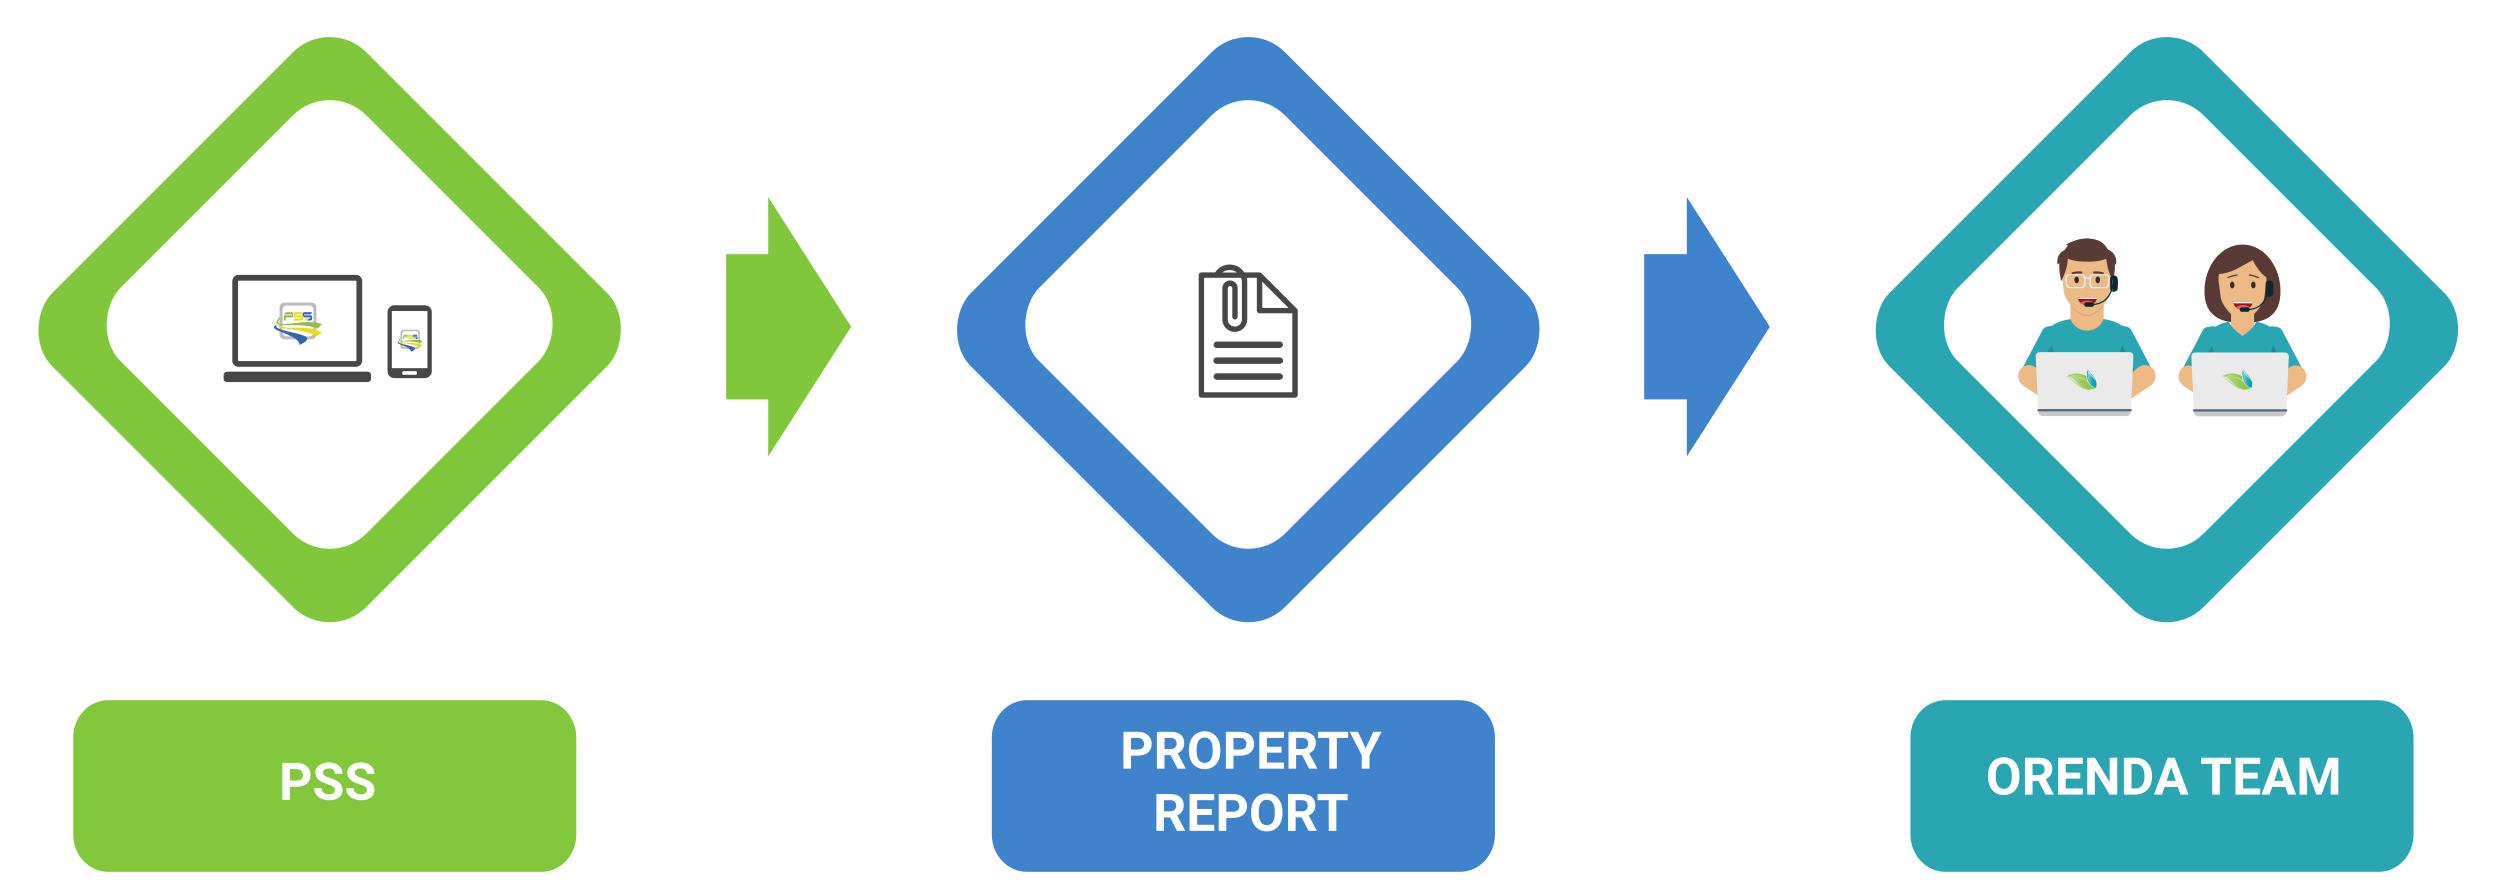 <svg width="482" height="172" viewBox="0 0 482 172" fill="none" xmlns="http://www.w3.org/2000/svg">
<g filter="url(#filter0_d)">
<rect x="63.556" y="2" width="85.639" height="85.639" rx="10" transform="rotate(45 63.556 2)" fill="#81C73C"/>
</g>
<rect x="63.556" y="15.164" width="67.022" height="67.022" rx="10" transform="rotate(45 63.556 15.164)" fill="white"/>
<g filter="url(#filter1_d)">
<path d="M14.112 141.193C14.112 137.22 17.128 134 20.848 134H104.376C108.096 134 111.112 137.22 111.112 141.193V159.895C111.112 163.867 108.096 167.088 104.376 167.088H20.848C17.128 167.088 14.112 163.867 14.112 159.895V141.193Z" fill="#82C73C"/>
</g>
<path d="M68.632 53.557H45.984C45.629 53.557 45.341 53.846 45.341 54.202V69.52C45.341 69.877 45.629 70.166 45.984 70.166H68.632C68.987 70.166 69.275 69.877 69.275 69.52V54.202C69.275 53.846 68.987 53.557 68.632 53.557Z" fill="white"/>
<path fill-rule="evenodd" clip-rule="evenodd" d="M45.983 54.113C45.934 54.113 45.894 54.152 45.894 54.202V69.52C45.894 69.569 45.934 69.609 45.983 69.609H68.631C68.68 69.609 68.719 69.569 68.719 69.52V54.202C68.719 54.152 68.68 54.113 68.631 54.113H45.983ZM44.784 54.202C44.784 53.538 45.321 53 45.983 53H68.631C69.293 53 69.829 53.538 69.829 54.202V69.52C69.829 70.184 69.293 70.722 68.631 70.722H45.983C45.321 70.722 44.784 70.184 44.784 69.52V54.202Z" fill="#474747"/>
<path d="M70.826 71.661H43.812C43.425 71.661 43.112 71.925 43.112 72.25V73.075C43.112 73.4 43.425 73.664 43.812 73.664H70.826C71.213 73.664 71.526 73.4 71.526 73.075V72.25C71.526 71.925 71.213 71.661 70.826 71.661Z" fill="#474747"/>
<path fill-rule="evenodd" clip-rule="evenodd" d="M54.851 58.331H60.041C60.295 58.332 60.538 58.433 60.718 58.612C60.897 58.791 60.998 59.034 60.999 59.287V64.461C60.998 64.714 60.897 64.957 60.718 65.136C60.538 65.315 60.295 65.416 60.041 65.417H54.851C54.597 65.416 54.353 65.315 54.174 65.136C53.994 64.957 53.893 64.714 53.892 64.461V59.287C53.893 59.034 53.994 58.791 54.174 58.612C54.353 58.433 54.597 58.332 54.851 58.331ZM55.269 58.903C55.056 58.903 54.852 58.988 54.701 59.138C54.551 59.288 54.466 59.491 54.465 59.704V64.044C54.466 64.257 54.551 64.46 54.701 64.61C54.852 64.76 55.056 64.845 55.269 64.846H59.622C59.835 64.845 60.039 64.76 60.19 64.61C60.341 64.46 60.425 64.257 60.426 64.044V59.704C60.425 59.491 60.341 59.288 60.19 59.138C60.039 58.988 59.835 58.903 59.622 58.903H55.269Z" fill="#BBBCBE"/>
<path fill-rule="evenodd" clip-rule="evenodd" d="M53.962 61.418C52.172 63.893 58.513 61.181 62.084 62.467L61.27 63.29C56.435 61.736 51.494 64.009 53.962 60.99V61.418Z" fill="#91BD40"/>
<path fill-rule="evenodd" clip-rule="evenodd" d="M53.674 62.678C55.66 63.865 59.012 62.376 62.084 64.13L61.127 64.756C57.223 63.113 53.173 63.61 53.674 62.678Z" fill="#ECDB13"/>
<path fill-rule="evenodd" clip-rule="evenodd" d="M53.395 62.563C51.909 64.252 63.169 64.062 57.746 66.501C57.732 64.34 50.797 63.712 53.395 62.563Z" fill="#3564AC"/>
<path fill-rule="evenodd" clip-rule="evenodd" d="M59.872 61.199V61.384L59.541 61.39L59.242 61.805H59.828C59.874 61.805 59.92 61.795 59.962 61.776C60.006 61.757 60.045 61.729 60.078 61.694C60.113 61.657 60.14 61.613 60.157 61.565C60.178 61.509 60.189 61.45 60.188 61.39V61.162C60.188 61.112 60.179 61.062 60.16 61.016C60.142 60.974 60.117 60.935 60.086 60.901C60.057 60.869 60.021 60.843 59.981 60.826C59.941 60.808 59.899 60.799 59.856 60.799H58.612V60.615H59.894L60.188 60.193H58.657C58.61 60.193 58.564 60.203 58.521 60.222C58.478 60.242 58.439 60.27 58.406 60.304C58.371 60.342 58.344 60.387 58.327 60.436C58.306 60.491 58.296 60.55 58.297 60.609V60.773C58.464 60.839 58.542 61.037 58.542 61.199H59.873L59.872 61.199Z" fill="#3564AC"/>
<path fill-rule="evenodd" clip-rule="evenodd" d="M55.06 61.805V61.199H56.305C56.348 61.199 56.39 61.19 56.429 61.172C56.47 61.155 56.506 61.129 56.535 61.097C56.544 61.088 56.552 61.078 56.56 61.068C56.54 61.041 56.524 61.012 56.511 60.982C56.492 60.935 56.483 60.886 56.484 60.836V60.609C56.484 60.55 56.494 60.491 56.515 60.436C56.526 60.404 56.541 60.374 56.56 60.346C56.55 60.331 56.539 60.317 56.526 60.304C56.494 60.27 56.454 60.242 56.411 60.223C56.368 60.204 56.323 60.194 56.276 60.194H55.134L54.744 60.615H56.32V60.797H54.744V61.804L55.06 61.805Z" fill="#91BD40"/>
<path fill-rule="evenodd" clip-rule="evenodd" d="M58.146 61.2V61.384H56.89L56.571 61.806H58.102C58.149 61.806 58.195 61.796 58.237 61.777C58.281 61.758 58.32 61.73 58.353 61.695C58.388 61.658 58.414 61.614 58.432 61.566C58.453 61.51 58.463 61.451 58.462 61.391V61.163C58.463 61.112 58.453 61.063 58.434 61.016C58.417 60.974 58.392 60.935 58.361 60.901C58.331 60.869 58.296 60.844 58.256 60.826C58.217 60.809 58.174 60.8 58.13 60.8H56.887V60.615L58.083 60.609L58.342 60.194H56.932C56.885 60.194 56.838 60.204 56.796 60.223C56.753 60.243 56.714 60.271 56.681 60.305C56.646 60.343 56.619 60.388 56.602 60.437C56.581 60.492 56.571 60.551 56.572 60.61V60.837C56.571 60.888 56.581 60.937 56.6 60.983C56.617 61.026 56.642 61.065 56.673 61.099C56.703 61.131 56.739 61.157 56.779 61.174C56.818 61.191 56.861 61.2 56.903 61.2L58.146 61.2Z" fill="#ECDB13"/>
<path fill-rule="evenodd" clip-rule="evenodd" d="M59.223 61.39H59.458L59.165 61.805H58.924L59.223 61.39Z" fill="#ECDB13"/>
<path fill-rule="evenodd" clip-rule="evenodd" d="M59.011 61.39H59.157L58.864 61.805H58.712L59.011 61.39Z" fill="#91BD40"/>
<path d="M81.916 58.853H76.047C75.312 58.853 74.716 59.45 74.716 60.186V71.566C74.716 72.302 75.312 72.899 76.047 72.899H81.916C82.65 72.899 83.246 72.302 83.246 71.566V60.186C83.246 59.45 82.65 58.853 81.916 58.853Z" fill="#474747"/>
<path d="M82.413 59.961H75.546V70.981H82.413V59.961Z" fill="white"/>
<path d="M80.156 71.551H77.808C77.671 71.551 77.56 71.662 77.56 71.799V72.015C77.56 72.153 77.671 72.264 77.808 72.264H80.156C80.293 72.264 80.404 72.153 80.404 72.015V71.799C80.404 71.662 80.293 71.551 80.156 71.551Z" fill="white"/>
<path fill-rule="evenodd" clip-rule="evenodd" d="M77.738 63.559H80.448C80.581 63.559 80.708 63.612 80.802 63.706C80.895 63.799 80.948 63.926 80.949 64.058V66.76C80.948 66.892 80.895 67.019 80.802 67.112C80.708 67.206 80.581 67.258 80.448 67.259H77.738C77.606 67.258 77.479 67.206 77.385 67.112C77.291 67.019 77.238 66.892 77.238 66.76V64.058C77.238 63.926 77.291 63.799 77.385 63.706C77.479 63.612 77.606 63.559 77.738 63.559ZM77.957 63.857C77.846 63.858 77.739 63.902 77.66 63.98C77.582 64.059 77.537 64.165 77.537 64.276V66.542C77.537 66.653 77.582 66.759 77.66 66.838C77.739 66.916 77.846 66.96 77.957 66.96H80.23C80.341 66.96 80.448 66.916 80.526 66.838C80.605 66.759 80.649 66.653 80.65 66.542V64.276C80.649 64.165 80.605 64.059 80.526 63.98C80.448 63.902 80.341 63.858 80.23 63.857H77.957Z" fill="#BBBCBE"/>
<path fill-rule="evenodd" clip-rule="evenodd" d="M77.274 65.171C76.339 66.463 79.65 65.047 81.514 65.719L81.09 66.148C78.565 65.337 75.985 66.523 77.274 64.947V65.171Z" fill="#91BD40"/>
<path fill-rule="evenodd" clip-rule="evenodd" d="M77.125 65.829C78.162 66.448 79.912 65.671 81.516 66.587L81.016 66.913C78.978 66.056 76.863 66.315 77.125 65.829Z" fill="#ECDB13"/>
<path fill-rule="evenodd" clip-rule="evenodd" d="M76.978 65.769C76.202 66.65 82.081 66.551 79.25 67.825C79.242 66.696 75.621 66.368 76.978 65.769Z" fill="#3564AC"/>
<path fill-rule="evenodd" clip-rule="evenodd" d="M80.36 65.057V65.153L80.187 65.156L80.031 65.373H80.337C80.361 65.373 80.385 65.368 80.407 65.358C80.43 65.347 80.45 65.333 80.467 65.315C80.486 65.296 80.5 65.273 80.509 65.248C80.52 65.218 80.525 65.187 80.525 65.156V65.037C80.525 65.011 80.52 64.985 80.51 64.961C80.501 64.939 80.488 64.918 80.472 64.901C80.456 64.884 80.438 64.871 80.416 64.862C80.396 64.853 80.374 64.848 80.352 64.848H79.702V64.751H80.371L80.525 64.531H79.725C79.701 64.531 79.677 64.536 79.654 64.546C79.632 64.557 79.612 64.571 79.594 64.589C79.576 64.609 79.562 64.632 79.553 64.658C79.542 64.687 79.537 64.718 79.537 64.748V64.834C79.624 64.869 79.665 64.972 79.665 65.056H80.36L80.36 65.057Z" fill="#3564AC"/>
<path fill-rule="evenodd" clip-rule="evenodd" d="M77.847 65.373V65.056H78.496C78.519 65.056 78.541 65.051 78.561 65.042C78.582 65.033 78.601 65.02 78.617 65.003C78.621 64.998 78.625 64.993 78.629 64.988C78.619 64.974 78.611 64.959 78.604 64.943C78.594 64.919 78.59 64.893 78.59 64.867V64.748C78.59 64.717 78.595 64.687 78.606 64.658C78.612 64.641 78.62 64.625 78.629 64.611C78.624 64.603 78.618 64.596 78.612 64.589C78.595 64.571 78.574 64.557 78.552 64.547C78.529 64.537 78.505 64.531 78.481 64.531H77.885L77.681 64.752H78.504V64.846H77.681V65.372L77.847 65.373Z" fill="#91BD40"/>
<path fill-rule="evenodd" clip-rule="evenodd" d="M79.459 65.056V65.153H78.803L78.636 65.373H79.436C79.46 65.373 79.484 65.368 79.507 65.358C79.529 65.348 79.55 65.333 79.567 65.315C79.585 65.296 79.599 65.273 79.608 65.248C79.619 65.219 79.624 65.188 79.624 65.156V65.037C79.624 65.011 79.619 64.985 79.609 64.961C79.6 64.939 79.587 64.918 79.571 64.901C79.556 64.884 79.537 64.871 79.516 64.862C79.496 64.852 79.473 64.848 79.451 64.848H78.802V64.751L79.426 64.748L79.561 64.531H78.825C78.8 64.531 78.776 64.537 78.754 64.547C78.731 64.557 78.711 64.571 78.694 64.589C78.676 64.609 78.662 64.632 78.653 64.658C78.642 64.687 78.636 64.718 78.637 64.749V64.867C78.637 64.893 78.642 64.919 78.651 64.944C78.661 64.966 78.674 64.986 78.69 65.004C78.705 65.02 78.724 65.034 78.745 65.043C78.766 65.052 78.788 65.057 78.81 65.057L79.459 65.056Z" fill="#ECDB13"/>
<path fill-rule="evenodd" clip-rule="evenodd" d="M80.022 65.156H80.144L79.991 65.373H79.865L80.022 65.156Z" fill="#ECDB13"/>
<path fill-rule="evenodd" clip-rule="evenodd" d="M79.908 65.156H79.985L79.832 65.373H79.752L79.908 65.156Z" fill="#91BD40"/>
<path d="M55.894 151.692V154.197H54.429V147.087H57.203C57.737 147.087 58.206 147.185 58.609 147.38C59.016 147.576 59.329 147.854 59.547 148.215C59.765 148.573 59.874 148.982 59.874 149.441C59.874 150.138 59.635 150.688 59.156 151.091C58.681 151.492 58.022 151.692 57.179 151.692H55.894ZM55.894 150.505H57.203C57.59 150.505 57.885 150.414 58.087 150.232C58.292 150.05 58.394 149.789 58.394 149.451C58.394 149.102 58.292 148.821 58.087 148.606C57.882 148.391 57.599 148.28 57.237 148.274H55.894V150.505ZM64.571 152.332C64.571 152.055 64.474 151.843 64.278 151.697C64.083 151.547 63.731 151.391 63.224 151.228C62.716 151.062 62.314 150.899 62.017 150.74C61.21 150.304 60.806 149.716 60.806 148.977C60.806 148.593 60.914 148.251 61.129 147.952C61.347 147.649 61.658 147.413 62.061 147.244C62.468 147.074 62.924 146.99 63.429 146.99C63.936 146.99 64.389 147.083 64.786 147.268C65.183 147.45 65.491 147.709 65.709 148.044C65.93 148.38 66.041 148.761 66.041 149.187H64.576C64.576 148.861 64.474 148.609 64.268 148.43C64.063 148.248 63.775 148.157 63.404 148.157C63.046 148.157 62.768 148.233 62.569 148.386C62.371 148.536 62.271 148.735 62.271 148.982C62.271 149.213 62.387 149.407 62.618 149.563C62.852 149.719 63.196 149.866 63.648 150.002C64.482 150.253 65.089 150.564 65.47 150.935C65.85 151.306 66.041 151.768 66.041 152.322C66.041 152.937 65.808 153.42 65.343 153.772C64.877 154.12 64.251 154.294 63.463 154.294C62.916 154.294 62.418 154.195 61.969 153.997C61.519 153.795 61.176 153.52 60.938 153.171C60.704 152.823 60.587 152.419 60.587 151.96H62.056C62.056 152.745 62.525 153.137 63.463 153.137C63.811 153.137 64.083 153.067 64.278 152.927C64.474 152.784 64.571 152.585 64.571 152.332ZM70.724 152.332C70.724 152.055 70.626 151.843 70.43 151.697C70.235 151.547 69.884 151.391 69.376 151.228C68.868 151.062 68.466 150.899 68.17 150.74C67.362 150.304 66.959 149.716 66.959 148.977C66.959 148.593 67.066 148.251 67.281 147.952C67.499 147.649 67.81 147.413 68.214 147.244C68.621 147.074 69.076 146.99 69.581 146.99C70.089 146.99 70.541 147.083 70.938 147.268C71.335 147.45 71.643 147.709 71.861 148.044C72.082 148.38 72.193 148.761 72.193 149.187H70.728C70.728 148.861 70.626 148.609 70.421 148.43C70.216 148.248 69.928 148.157 69.556 148.157C69.198 148.157 68.92 148.233 68.722 148.386C68.523 148.536 68.424 148.735 68.424 148.982C68.424 149.213 68.539 149.407 68.77 149.563C69.005 149.719 69.348 149.866 69.801 150.002C70.634 150.253 71.241 150.564 71.622 150.935C72.003 151.306 72.193 151.768 72.193 152.322C72.193 152.937 71.96 153.42 71.495 153.772C71.029 154.12 70.403 154.294 69.615 154.294C69.068 154.294 68.57 154.195 68.121 153.997C67.672 153.795 67.328 153.52 67.091 153.171C66.856 152.823 66.739 152.419 66.739 151.96H68.209C68.209 152.745 68.678 153.137 69.615 153.137C69.963 153.137 70.235 153.067 70.43 152.927C70.626 152.784 70.724 152.585 70.724 152.332Z" fill="white"/>
<g filter="url(#filter2_d)">
<rect x="240.667" y="2" width="85.639" height="85.639" rx="10" transform="rotate(45 240.667 2)" fill="#3E83CC"/>
</g>
<rect x="240.667" y="15.164" width="67.022" height="67.022" rx="10" transform="rotate(45 240.667 15.164)" fill="white"/>
<g filter="url(#filter3_d)">
<path d="M191.223 141.193C191.223 137.22 194.239 134 197.96 134H281.487C285.208 134 288.223 137.22 288.223 141.193V159.895C288.223 163.867 285.208 167.088 281.487 167.088H197.959C194.239 167.088 191.223 163.867 191.223 159.895V141.193Z" fill="#3E83CC"/>
</g>
<path d="M231.671 76.118V53.193H242.854L249.564 59.903V76.118H231.671Z" fill="white"/>
<path d="M250.055 59.518L243.215 52.679C243.118 52.581 242.987 52.525 242.849 52.524H239.919C239.611 52.055 239.192 51.67 238.697 51.404C238.203 51.138 237.651 50.999 237.09 51C236.53 51.001 235.979 51.141 235.486 51.407C234.994 51.673 234.574 52.057 234.266 52.524H231.633C231.494 52.524 231.362 52.579 231.264 52.677C231.166 52.775 231.112 52.907 231.112 53.045V76.156C231.112 76.225 231.125 76.292 231.151 76.356C231.177 76.419 231.216 76.476 231.264 76.525C231.313 76.573 231.37 76.611 231.433 76.638C231.496 76.664 231.564 76.677 231.633 76.677H249.689C249.826 76.676 249.958 76.621 250.055 76.523C250.152 76.426 250.206 76.294 250.206 76.156V59.885C250.206 59.817 250.193 59.749 250.167 59.687C250.141 59.624 250.103 59.566 250.055 59.518ZM243.37 54.309L248.431 59.37H243.37V54.309ZM237.086 52.058C237.597 52.06 238.093 52.23 238.498 52.54H235.662C236.071 52.228 236.571 52.058 237.086 52.058ZM232.147 75.635V53.566H239.276C239.379 53.829 239.432 54.108 239.434 54.389V61.596C239.434 61.957 239.291 62.303 239.036 62.559C238.781 62.814 238.435 62.958 238.074 62.959C237.713 62.958 237.368 62.815 237.113 62.56C236.858 62.305 236.714 61.959 236.713 61.599V55.547C236.723 55.438 236.773 55.336 236.853 55.262C236.934 55.188 237.04 55.147 237.149 55.147C237.259 55.147 237.364 55.188 237.445 55.262C237.525 55.336 237.575 55.438 237.585 55.547V61.081C237.584 61.149 237.597 61.217 237.623 61.28C237.649 61.343 237.687 61.401 237.735 61.449C237.783 61.498 237.841 61.536 237.904 61.562C237.967 61.589 238.034 61.602 238.102 61.602C238.24 61.601 238.372 61.546 238.469 61.448C238.566 61.351 238.62 61.219 238.62 61.081V55.547C238.62 55.156 238.465 54.78 238.188 54.503C237.911 54.227 237.536 54.071 237.144 54.071C236.753 54.071 236.377 54.227 236.1 54.503C235.824 54.78 235.668 55.156 235.668 55.547V61.596C235.669 62.233 235.922 62.843 236.373 63.293C236.823 63.744 237.433 63.997 238.07 63.998C238.707 63.996 239.317 63.742 239.767 63.291C240.217 62.84 240.469 62.229 240.469 61.593V54.386C240.467 54.109 240.433 53.832 240.366 53.563H242.318V59.882C242.319 60.02 242.374 60.152 242.472 60.249C242.569 60.347 242.701 60.402 242.839 60.403H249.158V75.632L232.147 75.635Z" fill="#474747"/>
<path d="M246.723 65.946H234.594C234.456 65.946 234.323 66.001 234.225 66.099C234.128 66.197 234.073 66.329 234.073 66.467C234.073 66.606 234.128 66.738 234.225 66.836C234.323 66.933 234.456 66.988 234.594 66.988H246.723C246.861 66.988 246.994 66.933 247.092 66.836C247.189 66.738 247.244 66.606 247.244 66.467C247.244 66.329 247.189 66.197 247.092 66.099C246.994 66.001 246.861 65.946 246.723 65.946Z" fill="#474747" stroke="#474747" stroke-width="0.2"/>
<path d="M246.723 69.014H234.593C234.522 69.009 234.45 69.018 234.382 69.042C234.314 69.065 234.252 69.103 234.199 69.151C234.146 69.2 234.104 69.259 234.075 69.325C234.046 69.391 234.031 69.462 234.031 69.534C234.031 69.606 234.046 69.677 234.075 69.743C234.104 69.808 234.146 69.868 234.199 69.916C234.252 69.965 234.314 70.002 234.382 70.026C234.45 70.05 234.522 70.059 234.593 70.053H246.723C246.795 70.059 246.867 70.05 246.934 70.026C247.002 70.002 247.065 69.965 247.117 69.916C247.17 69.868 247.212 69.808 247.241 69.743C247.27 69.677 247.285 69.606 247.285 69.534C247.285 69.462 247.27 69.391 247.241 69.325C247.212 69.259 247.17 69.2 247.117 69.151C247.065 69.103 247.002 69.065 246.934 69.042C246.867 69.018 246.795 69.009 246.723 69.014Z" fill="#474747" stroke="#474747" stroke-width="0.2"/>
<path d="M246.723 72.079H234.594C234.456 72.079 234.323 72.134 234.225 72.231C234.128 72.329 234.073 72.462 234.073 72.6C234.073 72.738 234.128 72.87 234.225 72.968C234.323 73.066 234.456 73.121 234.594 73.121H246.723C246.861 73.121 246.994 73.066 247.092 72.968C247.189 72.87 247.244 72.738 247.244 72.6C247.244 72.462 247.189 72.329 247.092 72.231C246.994 72.134 246.861 72.079 246.723 72.079Z" fill="#474747" stroke="#474747" stroke-width="0.2"/>
<path d="M218.064 145.692V148.197H216.599V141.087H219.373C219.907 141.087 220.375 141.185 220.779 141.38C221.186 141.576 221.498 141.854 221.716 142.215C221.935 142.573 222.044 142.982 222.044 143.441C222.044 144.138 221.804 144.688 221.326 145.091C220.851 145.492 220.191 145.692 219.348 145.692H218.064ZM218.064 144.505H219.373C219.76 144.505 220.055 144.414 220.256 144.232C220.462 144.05 220.564 143.789 220.564 143.451C220.564 143.102 220.462 142.821 220.256 142.606C220.051 142.391 219.768 142.28 219.407 142.274H218.064V144.505ZM225.686 145.594H224.519V148.197H223.054V141.087H225.696C226.536 141.087 227.184 141.275 227.639 141.649C228.095 142.023 228.323 142.552 228.323 143.236C228.323 143.721 228.217 144.126 228.005 144.452C227.797 144.774 227.48 145.031 227.053 145.223L228.591 148.128V148.197H227.019L225.686 145.594ZM224.519 144.408H225.701C226.069 144.408 226.353 144.315 226.555 144.129C226.757 143.941 226.858 143.682 226.858 143.353C226.858 143.018 226.762 142.754 226.57 142.562C226.381 142.37 226.09 142.274 225.696 142.274H224.519V144.408ZM235.281 144.803C235.281 145.503 235.157 146.117 234.91 146.644C234.662 147.171 234.308 147.578 233.845 147.865C233.386 148.151 232.859 148.294 232.263 148.294C231.674 148.294 231.148 148.153 230.686 147.87C230.224 147.586 229.866 147.183 229.612 146.659C229.358 146.131 229.229 145.526 229.226 144.842V144.491C229.226 143.791 229.352 143.176 229.602 142.645C229.856 142.111 230.213 141.703 230.671 141.419C231.134 141.133 231.661 140.99 232.254 140.99C232.846 140.99 233.372 141.133 233.831 141.419C234.293 141.703 234.649 142.111 234.9 142.645C235.154 143.176 235.281 143.789 235.281 144.486V144.803ZM233.796 144.481C233.796 143.736 233.663 143.169 233.396 142.782C233.129 142.394 232.748 142.201 232.254 142.201C231.762 142.201 231.383 142.393 231.116 142.777C230.849 143.158 230.714 143.718 230.711 144.457V144.803C230.711 145.529 230.844 146.092 231.111 146.493C231.378 146.893 231.762 147.093 232.263 147.093C232.755 147.093 233.132 146.901 233.396 146.517C233.66 146.13 233.793 145.567 233.796 144.828V144.481ZM237.81 145.692V148.197H236.345V141.087H239.119C239.653 141.087 240.121 141.185 240.525 141.38C240.932 141.576 241.244 141.854 241.463 142.215C241.681 142.573 241.79 142.982 241.79 143.441C241.79 144.138 241.55 144.688 241.072 145.091C240.597 145.492 239.937 145.692 239.094 145.692H237.81ZM237.81 144.505H239.119C239.506 144.505 239.801 144.414 240.003 144.232C240.208 144.05 240.31 143.789 240.31 143.451C240.31 143.102 240.208 142.821 240.003 142.606C239.797 142.391 239.514 142.28 239.153 142.274H237.81V144.505ZM247.078 145.116H244.265V147.02H247.566V148.197H242.8V141.087H247.556V142.274H244.265V143.968H247.078V145.116ZM251.057 145.594H249.89V148.197H248.425V141.087H251.067C251.907 141.087 252.555 141.275 253.01 141.649C253.466 142.023 253.694 142.552 253.694 143.236C253.694 143.721 253.588 144.126 253.377 144.452C253.168 144.774 252.851 145.031 252.424 145.223L253.963 148.128V148.197H252.39L251.057 145.594ZM249.89 144.408H251.072C251.44 144.408 251.725 144.315 251.926 144.129C252.128 143.941 252.229 143.682 252.229 143.353C252.229 143.018 252.133 142.754 251.941 142.562C251.752 142.37 251.461 142.274 251.067 142.274H249.89V144.408ZM259.92 142.274H257.742V148.197H256.277V142.274H254.129V141.087H259.92V142.274ZM263.289 144.291L264.768 141.087H266.37L264.036 145.619V148.197H262.546V145.619L260.213 141.087H261.819L263.289 144.291ZM225.588 157.594H224.421V160.197H222.957V153.087H225.598C226.438 153.087 227.086 153.275 227.542 153.649C227.997 154.023 228.225 154.552 228.225 155.236C228.225 155.721 228.119 156.126 227.908 156.452C227.699 156.774 227.382 157.031 226.956 157.223L228.494 160.128V160.197H226.921L225.588 157.594ZM224.421 156.408H225.603C225.971 156.408 226.256 156.315 226.458 156.129C226.659 155.941 226.76 155.682 226.76 155.353C226.76 155.018 226.664 154.754 226.472 154.562C226.283 154.37 225.992 154.274 225.598 154.274H224.421V156.408ZM233.621 157.116H230.808V159.02H234.109V160.197H229.343V153.087H234.099V154.274H230.808V155.968H233.621V157.116ZM236.433 157.692V160.197H234.968V153.087H237.742C238.276 153.087 238.744 153.185 239.148 153.38C239.555 153.576 239.867 153.854 240.086 154.215C240.304 154.573 240.413 154.982 240.413 155.441C240.413 156.138 240.173 156.688 239.695 157.091C239.22 157.492 238.56 157.692 237.717 157.692H236.433ZM236.433 156.505H237.742C238.129 156.505 238.424 156.414 238.626 156.232C238.831 156.05 238.933 155.789 238.933 155.451C238.933 155.102 238.831 154.821 238.626 154.606C238.421 154.391 238.137 154.28 237.776 154.274H236.433V156.505ZM247.263 156.803C247.263 157.503 247.14 158.117 246.892 158.644C246.645 159.171 246.29 159.578 245.828 159.865C245.369 160.151 244.841 160.294 244.246 160.294C243.657 160.294 243.131 160.153 242.669 159.87C242.206 159.586 241.848 159.183 241.594 158.659C241.34 158.131 241.212 157.526 241.209 156.842V156.491C241.209 155.791 241.334 155.176 241.585 154.645C241.838 154.111 242.195 153.703 242.654 153.419C243.116 153.133 243.643 152.99 244.236 152.99C244.828 152.99 245.354 153.133 245.813 153.419C246.275 153.703 246.632 154.111 246.882 154.645C247.136 155.176 247.263 155.789 247.263 156.486V156.803ZM245.779 156.481C245.779 155.736 245.645 155.169 245.379 154.782C245.112 154.394 244.731 154.201 244.236 154.201C243.744 154.201 243.365 154.393 243.098 154.777C242.831 155.158 242.696 155.718 242.693 156.457V156.803C242.693 157.529 242.826 158.092 243.093 158.493C243.36 158.893 243.744 159.093 244.246 159.093C244.737 159.093 245.115 158.901 245.379 158.517C245.642 158.13 245.776 157.567 245.779 156.828V156.481ZM250.96 157.594H249.793V160.197H248.328V153.087H250.969C251.809 153.087 252.457 153.275 252.913 153.649C253.368 154.023 253.596 154.552 253.596 155.236C253.596 155.721 253.491 156.126 253.279 156.452C253.071 156.774 252.753 157.031 252.327 157.223L253.865 160.128V160.197H252.293L250.96 157.594ZM249.793 156.408H250.974C251.342 156.408 251.627 156.315 251.829 156.129C252.031 155.941 252.131 155.682 252.131 155.353C252.131 155.018 252.035 154.754 251.843 154.562C251.655 154.37 251.363 154.274 250.969 154.274H249.793V156.408ZM259.822 154.274H257.644V160.197H256.179V154.274H254.031V153.087H259.822V154.274Z" fill="white"/>
<g filter="url(#filter4_d)">
<rect x="417.779" y="2" width="85.639" height="85.639" rx="10" transform="rotate(45 417.779 2)" fill="#2AA6B2"/>
</g>
<rect x="417.779" y="15.164" width="67.022" height="67.022" rx="10" transform="rotate(45 417.779 15.164)" fill="white"/>
<g filter="url(#filter5_d)">
<path d="M368.335 141.193C368.335 137.22 371.351 134 375.071 134H458.599C462.319 134 465.335 137.22 465.335 141.193V159.895C465.335 163.867 462.319 167.088 458.599 167.088H375.071C371.351 167.088 368.335 163.867 368.335 159.895V141.193Z" fill="#2AA6B2"/>
</g>
<path d="M405.574 56.2V63.007L402.383 64.243L399.193 63.007V56.2H405.574Z" fill="#EDB984"/>
<g style="mix-blend-mode:multiply" opacity="0.29">
<g style="mix-blend-mode:multiply">
<path d="M405.574 56.2V63.007L402.383 64.243L399.193 63.007V56.2H405.574Z" fill="#EDB984"/>
</g>
</g>
<path d="M412.877 69.965H391.883C391.883 69.965 391.883 69.728 391.918 69.335C392.288 65.491 394.822 62.416 398.098 61.733L399.195 61.505C399.428 62.163 399.86 62.733 400.43 63.136C401 63.538 401.681 63.755 402.379 63.755C403.077 63.755 403.757 63.538 404.328 63.136C404.898 62.733 405.329 62.163 405.562 61.505L406.662 61.733C409.935 62.416 412.469 65.497 412.839 69.335C412.877 69.728 412.877 69.965 412.877 69.965Z" fill="#2AA6B2"/>
<path opacity="0.1" d="M406.792 56.774C406.719 57.12 406.594 57.454 406.42 57.762C405.532 59.267 403.977 60.991 402.383 60.991C400.789 60.991 399.231 59.267 398.344 57.762C398.17 57.454 398.045 57.121 397.974 56.774L397.51 53.439C397.51 53.439 397.285 49.299 399.831 48.397C400.33 48.194 400.86 48.077 401.399 48.051H403.368C403.906 48.077 404.436 48.194 404.935 48.397C407.481 49.314 407.203 51.768 407.301 53.332C407.304 53.388 406.792 56.774 406.792 56.774Z" fill="#112530"/>
<path d="M406.792 56.469C406.719 56.816 406.594 57.149 406.42 57.457C405.532 58.962 403.977 60.686 402.383 60.686C400.789 60.686 399.231 58.962 398.344 57.457C398.17 57.149 398.045 56.816 397.974 56.469L397.51 53.134C397.51 53.134 397.285 48.994 399.831 48.092C400.33 47.889 400.86 47.772 401.399 47.746H403.368C403.906 47.772 404.436 47.889 404.935 48.092C407.481 49.009 407.203 51.463 407.301 53.027C407.304 53.084 406.792 56.469 406.792 56.469Z" fill="#EDB984"/>
<path d="M407.951 51.055C407.951 51.055 407.528 50.464 406.91 50.529C406.292 50.594 405.323 48.32 405.323 48.32C404.328 48.399 403.329 48.41 402.333 48.352C401.026 48.27 399.595 48.03 398.743 47.433C398.602 47.338 398.474 47.226 398.362 47.099C398.957 46.792 399.581 46.545 400.225 46.359C400.906 46.155 401.61 46.036 402.321 46.005H402.342C403.058 45.974 403.772 46.095 404.438 46.359C405.007 46.599 405.513 46.966 405.917 47.433C406.108 47.649 406.279 47.881 406.428 48.128C406.428 48.128 408.336 48.701 407.951 51.055Z" fill="#593A35"/>
<path d="M405.92 47.433C405.071 48.024 403.643 48.27 402.333 48.352C401.336 48.41 400.336 48.399 399.34 48.32C399.34 48.32 398.368 50.6 397.753 50.529C397.137 50.458 396.7 51.055 396.7 51.055C396.315 48.69 398.223 48.139 398.223 48.139C398.371 47.889 398.541 47.653 398.731 47.433C399.135 46.966 399.641 46.599 400.21 46.359C400.876 46.095 401.59 45.974 402.306 46.005H402.327C403.038 46.036 403.742 46.155 404.423 46.359C404.998 46.597 405.511 46.964 405.92 47.433Z" fill="#593A35"/>
<path d="M402.756 46.649C399.03 46.235 398.042 47.649 397.794 49.201C397.794 49.201 398.344 50.455 402.454 50.455C406.564 50.455 406.922 49.201 406.922 49.201C406.112 47.196 404.012 46.803 402.756 46.649Z" fill="#593A35"/>
<path d="M407.392 54.216C407.392 54.216 408.486 49.831 406.922 49.213C406.653 49.106 406.118 49.843 406.118 49.843C406.118 49.843 406.056 51.584 407.392 54.216Z" fill="#593A35"/>
<path d="M397.404 54.216C397.404 54.216 396.289 49.754 397.856 49.133C398.122 49.027 398.678 49.843 398.678 49.843C398.678 49.843 398.74 51.584 397.404 54.216Z" fill="#593A35"/>
<path d="M404.317 57.35C404.317 57.442 404.308 57.533 404.287 57.623C404.219 57.919 404.057 58.187 403.826 58.386C403.444 58.703 402.963 58.877 402.466 58.877C401.969 58.877 401.488 58.703 401.106 58.386C400.875 58.187 400.713 57.919 400.644 57.623C400.624 57.533 400.614 57.442 400.615 57.35V57.336H404.317V57.35Z" fill="#921913"/>
<path d="M404.317 57.35C404.317 57.442 404.308 57.533 404.287 57.623H400.644C400.624 57.533 400.614 57.442 400.615 57.35V57.336H404.317V57.35Z" fill="white"/>
<path d="M403.826 58.385C403.444 58.703 402.963 58.877 402.466 58.877C401.969 58.877 401.488 58.703 401.106 58.385C401.504 58.105 401.979 57.955 402.466 57.955C402.953 57.955 403.428 58.105 403.826 58.385Z" fill="#EB5D67"/>
<path d="M403.267 58.823H403.178V58.584C404.796 58.607 405.973 57.951 406.673 56.632C407.003 56.005 407.204 55.318 407.265 54.612H407.489C407.436 55.352 407.235 56.072 406.898 56.733C406.598 57.318 406.154 57.817 405.606 58.181C404.908 58.624 404.093 58.847 403.267 58.823Z" fill="#092F43"/>
<path d="M403.347 59.145H402.241C402.185 59.144 402.129 59.131 402.078 59.107C402.027 59.084 401.981 59.051 401.942 59.01C401.904 58.968 401.874 58.92 401.854 58.867C401.834 58.814 401.825 58.758 401.827 58.702C401.825 58.646 401.834 58.59 401.854 58.537C401.874 58.485 401.904 58.436 401.942 58.395C401.981 58.355 402.027 58.322 402.078 58.298C402.13 58.276 402.185 58.263 402.241 58.261H403.347C403.46 58.265 403.567 58.314 403.645 58.396C403.722 58.479 403.764 58.589 403.761 58.702C403.763 58.758 403.754 58.814 403.734 58.867C403.714 58.92 403.684 58.968 403.646 59.01C403.608 59.051 403.561 59.084 403.51 59.107C403.459 59.131 403.403 59.144 403.347 59.145Z" fill="#112530"/>
<path d="M408.182 53.409C408.037 53.242 407.834 53.136 407.614 53.113C407.499 53.082 407.377 53.082 407.262 53.113V56.239C407.378 56.267 407.498 56.267 407.614 56.239C407.834 56.216 408.037 56.11 408.182 55.943C408.398 55.686 408.398 53.678 408.182 53.409Z" fill="#112530"/>
<path d="M406.837 53.746V55.644C406.826 55.78 406.862 55.916 406.94 56.028C407.018 56.14 407.131 56.222 407.262 56.259V53.119C407.129 53.157 407.014 53.241 406.936 53.355C406.858 53.47 406.823 53.608 406.837 53.746Z" fill="#112530"/>
<path d="M400.822 53.959C400.822 54.32 400.624 54.612 400.378 54.612C400.133 54.612 399.938 54.317 399.938 53.959C399.938 53.601 400.136 53.308 400.378 53.308C400.621 53.308 400.822 53.601 400.822 53.959Z" fill="#352B2A"/>
<path d="M404.459 54.612C404.702 54.612 404.899 54.32 404.899 53.959C404.899 53.598 404.702 53.305 404.459 53.305C404.216 53.305 404.018 53.598 404.018 53.959C404.018 54.32 404.216 54.612 404.459 54.612Z" fill="#352B2A"/>
<path d="M401.481 52.374C400.78 52.248 400.059 52.308 399.388 52.545L399.503 52.912C400.135 52.739 400.795 52.689 401.446 52.767L401.481 52.374Z" fill="#593A35"/>
<path d="M403.566 52.365C404.269 52.255 404.989 52.33 405.654 52.584L405.521 52.948C404.895 52.759 404.237 52.696 403.587 52.761L403.566 52.365Z" fill="#593A35"/>
<path d="M406.041 52.859H403.572C403.393 52.844 403.215 52.9 403.077 53.014C402.939 53.129 402.851 53.293 402.833 53.471H402.099C402.08 53.293 401.993 53.129 401.854 53.014C401.716 52.9 401.539 52.844 401.36 52.859H398.891C398.798 52.85 398.704 52.86 398.615 52.89C398.526 52.919 398.444 52.966 398.375 53.029C398.305 53.091 398.249 53.168 398.211 53.253C398.173 53.338 398.152 53.431 398.152 53.524L398.308 55.003C398.342 55.169 398.436 55.318 398.571 55.421C398.707 55.524 398.875 55.574 399.045 55.562H401.36C401.539 55.577 401.717 55.522 401.855 55.407C401.994 55.293 402.081 55.128 402.099 54.95V53.746H402.833V54.967C402.85 55.146 402.938 55.31 403.077 55.425C403.215 55.54 403.393 55.595 403.572 55.579H405.887C406.057 55.591 406.225 55.541 406.36 55.438C406.496 55.336 406.589 55.187 406.623 55.02L406.777 53.542C406.779 53.447 406.761 53.353 406.724 53.266C406.687 53.178 406.632 53.099 406.563 53.035C406.493 52.97 406.41 52.921 406.321 52.891C406.231 52.861 406.135 52.85 406.041 52.859ZM401.771 54.837C401.757 54.987 401.685 55.126 401.57 55.224C401.455 55.321 401.306 55.369 401.156 55.358H399.225C399.082 55.366 398.941 55.322 398.828 55.235C398.715 55.147 398.638 55.022 398.61 54.882L398.48 53.631C398.48 53.552 398.496 53.474 398.527 53.402C398.559 53.33 398.605 53.266 398.663 53.212C398.721 53.159 398.789 53.119 398.863 53.094C398.938 53.068 399.017 53.059 399.095 53.066H401.165C401.315 53.054 401.464 53.101 401.579 53.198C401.694 53.295 401.766 53.434 401.78 53.583L401.771 54.837ZM406.458 53.637L406.328 54.887C406.3 55.028 406.222 55.153 406.109 55.241C405.996 55.328 405.855 55.372 405.713 55.364H403.782C403.631 55.375 403.483 55.327 403.367 55.229C403.252 55.132 403.18 54.993 403.167 54.843V53.589C403.18 53.439 403.252 53.301 403.368 53.204C403.483 53.107 403.632 53.059 403.782 53.072H405.852C405.929 53.066 406.007 53.077 406.08 53.102C406.154 53.128 406.221 53.169 406.278 53.222C406.335 53.275 406.38 53.339 406.411 53.41C406.442 53.482 406.458 53.559 406.458 53.637Z" fill="#E3ECED"/>
<path d="M414.492 74.001L414.4 74.04C414.323 74.069 414.247 74.093 414.164 74.117L413.898 74.19C412.809 74.486 411.57 74.054 411.133 73.221L410.621 72.245L410.574 72.153L409.291 69.714L409.101 69.356L408.853 68.88L408.806 68.791L406.848 65.059C406.411 64.222 406.94 63.303 408.031 63.004L408.297 62.93C408.577 62.855 408.868 62.825 409.158 62.842C409.216 62.843 409.274 62.848 409.332 62.856C409.551 62.88 409.994 62.966 410.021 62.978L410.255 63.043C410.626 63.211 410.916 63.519 411.062 63.9L415.172 71.742L415.347 72.07C415.734 72.809 415.355 73.623 414.492 74.001Z" fill="#2AA6B2"/>
<path opacity="0.2" d="M411.34 71.399C411.141 71.601 410.893 71.748 410.621 71.828C410.524 71.866 410.423 71.902 410.326 71.934L410.577 71.722L409.294 68.764L408.897 73.15L408.46 77.993L408.386 78.795H407.522C407.522 78.795 403.918 77.044 403.927 76.926C403.974 76.334 407.647 74.652 408.049 73.049C408.605 70.829 408.486 69.143 408.806 67.662C408.872 67.272 408.989 66.894 409.155 66.535C409.155 66.535 409.267 66.736 409.45 67.061C409.994 68.061 411.139 70.213 411.34 71.071C411.38 71.177 411.38 71.293 411.34 71.399Z" fill="#151412"/>
<path d="M401.005 78.608C400.488 78.588 400.414 78.037 400.911 77.898C402.052 77.573 403.043 76.952 404.036 77.011C405.955 77.133 406.76 77.937 406.76 77.937C406.76 77.937 406.91 78.744 404.018 78.697C402.859 78.679 401.827 78.644 401.005 78.608Z" fill="#F6AE94"/>
<path d="M414.788 74.238C414.755 74.267 414.72 74.294 414.684 74.321L409.243 77.961L408.756 78.289L408.182 78.67L407.833 78.904L407.555 79.09L407.114 79.386C407.004 79.457 406.875 79.496 406.743 79.496C406.612 79.496 406.483 79.457 406.372 79.386C406.282 79.33 406.204 79.255 406.145 79.167L406.091 79.09L405.204 77.81C405.092 77.655 405.041 77.464 405.06 77.274C405.079 77.084 405.167 76.907 405.308 76.778L407.836 74.616L408.259 74.255L408.537 74.019L409.199 73.451L409.533 73.156L410.627 72.218L410.879 72.005L411.636 71.358L412.26 70.825C412.627 70.543 413.077 70.389 413.54 70.388C413.807 70.386 414.071 70.438 414.318 70.539C414.565 70.641 414.789 70.79 414.977 70.979C415.193 71.197 415.361 71.459 415.47 71.746C415.578 72.033 415.626 72.34 415.608 72.646C415.591 72.953 415.51 73.252 415.369 73.525C415.229 73.799 415.033 74.039 414.794 74.232L414.788 74.238Z" fill="#EDB984"/>
<path d="M390.224 74.001L390.316 74.04C390.39 74.069 390.469 74.093 390.549 74.117L390.818 74.191C391.907 74.486 393.143 74.055 393.58 73.221L394.092 72.245L394.139 72.153L395.425 69.705L395.612 69.347L395.86 68.871L395.91 68.782L397.865 65.05C398.303 64.214 397.776 63.294 396.682 62.995L396.413 62.922C396.134 62.847 395.844 62.817 395.555 62.833C395.496 62.833 395.437 62.833 395.378 62.848C395.159 62.871 394.719 62.957 394.689 62.969L394.455 63.034C394.085 63.202 393.796 63.511 393.651 63.891L389.544 71.733L389.372 72.061C388.979 72.81 389.361 73.623 390.224 74.001Z" fill="#2AA6B2"/>
<path opacity="0.2" d="M393.373 71.399C393.573 71.601 393.82 71.748 394.092 71.828C394.19 71.865 394.289 71.901 394.388 71.934L394.133 71.722L395.42 68.764L395.813 73.156L396.256 77.993L396.327 78.795H397.191C397.191 78.795 400.795 77.044 400.786 76.926C400.742 76.334 397.07 74.652 396.667 73.049C396.111 70.829 396.23 69.143 395.91 67.662C395.843 67.273 395.726 66.894 395.561 66.535C395.561 66.535 395.446 66.736 395.266 67.061C394.719 68.061 393.577 70.213 393.373 71.071C393.337 71.177 393.337 71.293 393.373 71.399Z" fill="#151412"/>
<path d="M403.708 78.608C404.228 78.588 404.299 78.037 403.802 77.898C402.661 77.573 401.67 76.952 400.68 77.011C398.758 77.133 397.956 77.937 397.956 77.937C397.956 77.937 397.806 78.744 400.698 78.697C401.854 78.679 402.886 78.644 403.708 78.608Z" fill="#F6AE94"/>
<path d="M389.928 74.238L390.029 74.321L395.473 77.961L395.961 78.289L396.534 78.67L396.883 78.904L397.158 79.09L397.599 79.386C397.709 79.457 397.838 79.496 397.97 79.496C398.102 79.496 398.23 79.457 398.341 79.386C398.432 79.33 398.511 79.255 398.572 79.167L398.625 79.09L399.512 77.81C399.625 77.656 399.677 77.465 399.659 77.275C399.64 77.084 399.552 76.907 399.411 76.778L396.88 74.616L396.46 74.255L396.182 74.019L395.517 73.451L395.186 73.156L394.092 72.218L393.837 72.005L393.081 71.358L392.457 70.825C392.09 70.542 391.64 70.389 391.176 70.388C390.909 70.386 390.645 70.438 390.398 70.54C390.152 70.641 389.928 70.79 389.739 70.979C389.525 71.198 389.359 71.46 389.251 71.747C389.144 72.034 389.097 72.341 389.115 72.647C389.132 72.953 389.214 73.252 389.353 73.525C389.493 73.798 389.688 74.038 389.925 74.232L389.928 74.238Z" fill="#EDB984"/>
<path d="M410.834 79.191H392.971L392.48 68.634C392.48 68.437 392.559 68.247 392.699 68.107C392.838 67.968 393.028 67.889 393.226 67.889H410.58C410.778 67.889 410.967 67.968 411.107 68.107C411.247 68.247 411.325 68.437 411.325 68.634L410.834 79.191Z" fill="#EAEAEA"/>
<path d="M398.499 72.377C398.499 72.377 399.344 72.731 400.195 73.542C401.418 74.84 402.367 74.996 402.367 74.996C402.367 74.996 401.835 75.135 399.756 73.415C399.169 72.87 398.269 72.476 398.269 72.476L398.112 72.561V72.583C398.237 72.632 398.848 72.888 399.668 73.547C400.393 74.127 401.253 74.88 402.371 75.109C403.102 75.239 403.985 74.805 403.985 74.805C403.985 74.805 403.283 74.556 403.014 74.284C402.745 74.011 402.74 73.895 402.531 73.663C402.323 73.432 401.962 73.128 401.467 72.968C400.984 72.765 400.545 72.667 400.545 72.667C400.545 72.667 401.056 72.707 401.495 72.87C401.934 73.032 402.416 73.38 402.416 73.38C402.416 73.38 402.35 73.275 402.285 72.945C402.219 72.615 402.219 72.505 402.219 72.505C402.219 72.505 401.55 72.059 400.573 71.995C400.508 71.991 400.442 71.989 400.376 71.989C399.455 71.989 398.499 72.377 398.499 72.377" fill="url(#paint0_linear)"/>
<path d="M398.609 72.51L398.834 72.632C398.834 72.632 399.438 72.25 400.37 72.256C401.302 72.261 402.202 72.632 402.202 72.632C402.202 72.632 401.62 72.242 400.406 72.158C399.251 72.158 398.609 72.51 398.609 72.51Z" fill="#8BC540"/>
<path d="M402.363 71.24C402.363 71.24 402.542 71.568 403.025 72.074C403.434 72.54 403.563 72.68 403.727 72.885C403.891 73.09 404.038 73.561 404.038 73.561C404.038 73.561 403.928 73.318 403.705 73.028C403.483 72.738 402.974 72.298 402.762 72.059C402.549 71.819 402.337 71.425 402.337 71.425C402.337 71.425 402.082 72.738 402.703 73.712C403.325 74.685 404.111 74.77 404.111 74.77C404.111 74.77 404.294 74.063 404.166 73.615C404.015 73.175 403.958 72.885 403.105 72.004C402.63 71.487 402.381 71 402.381 71L402.363 71.24Z" fill="url(#paint1_linear)"/>
<path d="M402.411 71.445L402.532 71.634C402.532 71.634 402.424 72.809 402.681 73.349C403.095 74.318 403.91 74.538 403.91 74.538C403.91 74.538 403.274 74.554 402.656 73.461C402.235 72.379 402.411 71.445 402.411 71.445Z" fill="#009FAE"/>
<path d="M392.971 79.176H410.834V79.288C410.834 79.534 410.736 79.771 410.562 79.945C410.388 80.119 410.152 80.217 409.906 80.217H393.899C393.653 80.217 393.417 80.119 393.243 79.945C393.069 79.771 392.971 79.534 392.971 79.288V79.176Z" fill="#C8C8C8"/>
<path d="M410.799 79.303H393.006C392.948 79.303 392.893 79.28 392.852 79.239C392.811 79.198 392.788 79.142 392.788 79.084C392.788 79.026 392.811 78.97 392.852 78.928C392.892 78.887 392.948 78.863 393.006 78.862H410.799C410.857 78.862 410.914 78.886 410.955 78.927C410.997 78.969 411.02 79.025 411.02 79.084C411.02 79.113 411.015 79.142 411.003 79.169C410.992 79.195 410.976 79.22 410.955 79.24C410.935 79.26 410.91 79.276 410.883 79.287C410.856 79.298 410.828 79.303 410.799 79.303Z" fill="#57657D"/>
<path d="M439.68 56.152C439.68 61.123 436.502 62.276 432.451 62.276C428.401 62.276 425.02 61.123 425.02 56.152C425.02 51.181 428.3 47.148 432.348 47.148C436.396 47.148 439.68 51.192 439.68 56.152Z" fill="#593A35"/>
<path d="M434.59 57.181V63.973L432.369 65.203L430.144 63.973V57.181H434.59Z" fill="#EDB984"/>
<g style="mix-blend-mode:multiply" opacity="0.29">
<g style="mix-blend-mode:multiply">
<path d="M434.59 57.181V63.973L432.369 65.203L430.144 63.973V57.181H434.59Z" fill="#EDB984"/>
</g>
</g>
<path d="M441.063 70.449H423.675C423.675 70.449 423.675 70.213 423.704 69.82C423.999 65.985 426.109 62.917 428.823 62.235L429.731 62.008C430.147 63.324 432.369 64.775 432.369 64.775C432.369 64.775 434.591 63.324 435.006 62.008L435.915 62.235C438.626 62.917 440.727 65.991 441.034 69.82C441.063 70.213 441.063 70.449 441.063 70.449Z" fill="#2AA6B2"/>
<path d="M436.546 57.45C436.479 57.795 436.36 58.128 436.195 58.438C435.354 59.937 433.879 61.657 432.36 61.657C430.84 61.657 429.374 59.937 428.524 58.438C428.359 58.128 428.241 57.795 428.173 57.45L427.734 54.122C427.734 54.122 427.521 49.992 429.932 49.106C430.399 48.904 430.899 48.788 431.407 48.761H433.271C433.78 48.788 434.279 48.904 434.747 49.106C437.157 50.018 436.894 52.47 436.983 54.028C437.024 54.075 436.546 57.45 436.546 57.45Z" fill="#EDB984"/>
<path d="M434.298 58.211C434.299 58.302 434.289 58.393 434.269 58.482C434.2 58.779 434.039 59.047 433.809 59.246C433.427 59.563 432.947 59.736 432.451 59.736C431.956 59.736 431.476 59.563 431.094 59.246C430.864 59.047 430.702 58.779 430.634 58.482C430.614 58.393 430.604 58.302 430.605 58.211H434.298Z" fill="#921913"/>
<path d="M434.298 58.211C434.299 58.302 434.289 58.393 434.269 58.482H430.634C430.614 58.393 430.604 58.302 430.605 58.211H434.298Z" fill="white"/>
<path d="M433.808 59.246C433.427 59.563 432.947 59.736 432.451 59.736C431.956 59.736 431.476 59.563 431.094 59.246C431.492 58.967 431.966 58.817 432.451 58.817C432.937 58.817 433.411 58.967 433.808 59.246Z" fill="#EB5D67"/>
<path d="M433.251 59.801H433.162V59.562C434.776 59.586 435.95 58.934 436.65 57.615C436.978 56.99 437.179 56.306 437.24 55.603H437.464C437.411 56.34 437.211 57.06 436.874 57.718C436.575 58.302 436.131 58.8 435.585 59.164C434.888 59.604 434.075 59.826 433.251 59.801Z" fill="#092F43"/>
<path d="M433.331 60.12H432.227C432.171 60.118 432.116 60.106 432.065 60.083C432.014 60.06 431.968 60.027 431.929 59.986C431.891 59.945 431.861 59.897 431.841 59.845C431.821 59.792 431.812 59.736 431.814 59.68C431.812 59.624 431.821 59.568 431.841 59.516C431.861 59.463 431.891 59.415 431.929 59.374C431.968 59.334 432.014 59.301 432.065 59.278C432.116 59.255 432.171 59.242 432.227 59.241H433.331C433.444 59.245 433.55 59.293 433.628 59.375C433.705 59.458 433.747 59.567 433.744 59.68C433.747 59.793 433.705 59.903 433.628 59.985C433.55 60.068 433.444 60.116 433.331 60.12Z" fill="#112530"/>
<path d="M438.154 54.399C438.01 54.232 437.807 54.127 437.588 54.104C437.473 54.075 437.352 54.075 437.237 54.104V57.223C437.352 57.254 437.473 57.254 437.588 57.223C437.807 57.2 438.01 57.094 438.154 56.928C438.37 56.668 438.37 54.665 438.154 54.399Z" fill="#112530"/>
<path d="M436.812 54.733V56.63C436.802 56.765 436.839 56.899 436.916 57.01C436.993 57.121 437.107 57.203 437.237 57.24V54.107C437.104 54.145 436.989 54.229 436.911 54.343C436.833 54.457 436.798 54.595 436.812 54.733Z" fill="#112530"/>
<path d="M430.811 54.948C430.811 55.308 430.613 55.6 430.369 55.6C430.124 55.6 429.929 55.305 429.929 54.948C429.929 54.591 430.127 54.296 430.369 54.296C430.61 54.296 430.811 54.588 430.811 54.948Z" fill="#352B2A"/>
<path d="M434.44 55.597C434.683 55.597 434.88 55.305 434.88 54.945C434.88 54.585 434.683 54.293 434.44 54.293C434.197 54.293 434 54.585 434 54.945C434 55.305 434.197 55.597 434.44 55.597Z" fill="#352B2A"/>
<path d="M431.419 52.877C430.723 52.964 430.044 53.156 429.406 53.446L429.566 53.629C430.162 53.387 430.783 53.212 431.419 53.11V52.877Z" fill="#593A35"/>
<path d="M433.617 52.862C434.308 52.967 434.98 53.177 435.608 53.485L435.428 53.659C434.837 53.399 434.217 53.209 433.581 53.092L433.617 52.862Z" fill="#593A35"/>
<path d="M443.565 74.057L443.474 74.095C443.397 74.125 443.32 74.148 443.238 74.172L442.972 74.246C441.887 74.541 440.65 74.11 440.214 73.278L439.703 72.304L439.656 72.213L438.376 69.779L438.187 69.422L437.939 68.947L437.892 68.858L435.939 65.135C435.502 64.3 436.03 63.383 437.119 63.085L437.385 63.011C437.664 62.936 437.954 62.906 438.243 62.922C438.301 62.924 438.359 62.929 438.417 62.937C438.635 62.961 439.078 63.046 439.105 63.058L439.338 63.123C439.708 63.291 439.998 63.598 440.143 63.979L444.244 71.803L444.418 72.13C444.804 72.868 444.427 73.679 443.565 74.057Z" fill="#2AA6B2"/>
<path opacity="0.2" d="M440.42 71.46C440.221 71.662 439.974 71.809 439.703 71.888C439.606 71.927 439.505 71.962 439.408 71.995L439.659 71.782L438.378 68.832L437.983 73.207L437.546 78.04L437.473 78.839H436.611C436.611 78.839 433.015 77.093 433.024 76.975C433.071 76.385 436.735 74.706 437.136 73.107C437.691 70.891 437.573 69.21 437.892 67.731C437.958 67.343 438.075 66.965 438.24 66.607C438.24 66.607 438.352 66.808 438.535 67.132C439.078 68.13 440.219 70.278 440.42 71.133C440.46 71.239 440.46 71.355 440.42 71.46Z" fill="#151412"/>
<path d="M430.109 78.653C429.592 78.633 429.519 78.084 430.014 77.945C431.153 77.621 432.141 77.001 433.133 77.06C435.047 77.181 435.85 77.984 435.85 77.984C435.85 77.984 436 78.789 433.115 78.742C431.959 78.724 430.929 78.689 430.109 78.653Z" fill="#F6AE94"/>
<path d="M443.86 74.293C443.827 74.322 443.792 74.349 443.757 74.375L438.328 78.007L437.841 78.335L437.269 78.715L436.921 78.948L436.644 79.134L436.204 79.429C436.094 79.501 435.965 79.538 435.834 79.538C435.702 79.538 435.574 79.501 435.463 79.429C435.373 79.373 435.296 79.299 435.236 79.211L435.183 79.134L434.298 77.857C434.186 77.702 434.135 77.512 434.154 77.322C434.173 77.132 434.261 76.956 434.401 76.827L436.924 74.67L437.346 74.311L437.623 74.074L438.284 73.508L438.617 73.213L439.709 72.278L439.96 72.065L440.715 71.419L441.337 70.888C441.704 70.607 442.153 70.453 442.615 70.451C442.881 70.45 443.145 70.501 443.391 70.602C443.637 70.704 443.861 70.853 444.049 71.042C444.264 71.259 444.432 71.52 444.54 71.806C444.649 72.093 444.696 72.399 444.679 72.705C444.661 73.011 444.58 73.31 444.44 73.582C444.3 73.855 444.104 74.095 443.866 74.287L443.86 74.293Z" fill="#EDB984"/>
<path d="M421.122 74.057L421.214 74.095C421.288 74.125 421.367 74.148 421.447 74.172L421.715 74.246C422.801 74.541 424.034 74.11 424.471 73.278L424.981 72.304L425.029 72.213L426.312 69.77L426.498 69.413L426.746 68.938L426.796 68.85L428.746 65.126C429.182 64.291 428.657 63.374 427.566 63.076L427.297 63.002C427.019 62.928 426.73 62.898 426.442 62.914C426.383 62.914 426.324 62.914 426.265 62.928C426.046 62.952 425.607 63.038 425.577 63.049L425.344 63.114C424.974 63.282 424.686 63.59 424.542 63.97L420.444 71.794L420.273 72.121C419.88 72.868 420.261 73.679 421.122 74.057Z" fill="#2AA6B2"/>
<path opacity="0.2" d="M424.264 71.46C424.463 71.662 424.71 71.809 424.981 71.888C425.08 71.926 425.178 71.961 425.276 71.995L425.023 71.782L426.306 68.832L426.698 73.213L427.141 78.04L427.212 78.839H428.073C428.073 78.839 431.67 77.093 431.661 76.975C431.616 76.385 427.952 74.706 427.551 73.107C426.996 70.891 427.114 69.21 426.796 67.731C426.728 67.343 426.611 66.966 426.448 66.607C426.448 66.607 426.333 66.808 426.153 67.132C425.607 68.13 424.468 70.278 424.264 71.133C424.228 71.239 424.228 71.354 424.264 71.46Z" fill="#151412"/>
<path d="M434.576 78.653C435.095 78.633 435.166 78.084 434.67 77.945C433.531 77.621 432.543 77.001 431.554 77.06C429.637 77.181 428.837 77.984 428.837 77.984C428.837 77.984 428.687 78.789 431.572 78.742C432.726 78.724 433.755 78.689 434.576 78.653Z" fill="#F6AE94"/>
<path d="M420.827 74.293L420.928 74.375L426.359 78.007L426.846 78.335L427.418 78.715L427.766 78.948L428.041 79.134L428.48 79.429C428.591 79.501 428.719 79.538 428.851 79.538C428.982 79.538 429.111 79.501 429.221 79.429C429.312 79.373 429.39 79.299 429.451 79.211L429.504 79.134L430.389 77.857C430.502 77.703 430.554 77.513 430.536 77.323C430.517 77.133 430.429 76.956 430.289 76.827L427.763 74.67L427.345 74.31L427.067 74.074L426.403 73.508L426.073 73.213L424.981 72.278L424.728 72.065L423.972 71.419L423.35 70.888C422.984 70.606 422.535 70.452 422.072 70.451C421.806 70.45 421.542 70.502 421.296 70.603C421.05 70.704 420.827 70.853 420.639 71.042C420.425 71.26 420.259 71.521 420.152 71.808C420.045 72.094 419.998 72.4 420.016 72.705C420.033 73.01 420.114 73.309 420.253 73.581C420.393 73.853 420.587 74.094 420.824 74.287L420.827 74.293Z" fill="#EDB984"/>
<path d="M440.801 79.235H422.978L422.488 68.702C422.488 68.505 422.567 68.316 422.706 68.176C422.845 68.037 423.035 67.959 423.232 67.959H440.547C440.744 67.959 440.933 68.037 441.073 68.176C441.212 68.316 441.29 68.505 441.29 68.702L440.801 79.235Z" fill="#EAEAEA"/>
<path d="M428.499 72.377C428.499 72.377 429.344 72.731 430.195 73.542C431.418 74.84 432.367 74.996 432.367 74.996C432.367 74.996 431.835 75.135 429.756 73.415C429.169 72.87 428.269 72.476 428.269 72.476L428.112 72.561V72.583C428.237 72.632 428.848 72.888 429.668 73.547C430.393 74.127 431.253 74.88 432.371 75.109C433.102 75.239 433.985 74.805 433.985 74.805C433.985 74.805 433.283 74.556 433.014 74.284C432.745 74.011 432.74 73.895 432.531 73.663C432.323 73.432 431.962 73.128 431.467 72.968C430.984 72.765 430.545 72.667 430.545 72.667C430.545 72.667 431.056 72.707 431.495 72.87C431.934 73.032 432.416 73.38 432.416 73.38C432.416 73.38 432.35 73.275 432.285 72.945C432.219 72.615 432.219 72.505 432.219 72.505C432.219 72.505 431.55 72.059 430.573 71.995C430.508 71.991 430.442 71.989 430.376 71.989C429.455 71.989 428.499 72.377 428.499 72.377" fill="url(#paint2_linear)"/>
<path d="M428.609 72.51L428.834 72.632C428.834 72.632 429.438 72.25 430.37 72.256C431.302 72.261 432.202 72.632 432.202 72.632C432.202 72.632 431.62 72.242 430.406 72.158C429.251 72.158 428.609 72.51 428.609 72.51Z" fill="#8BC540"/>
<path d="M432.363 71.24C432.363 71.24 432.542 71.568 433.025 72.074C433.434 72.54 433.563 72.68 433.727 72.885C433.891 73.09 434.038 73.561 434.038 73.561C434.038 73.561 433.928 73.318 433.705 73.028C433.483 72.738 432.974 72.298 432.762 72.059C432.549 71.819 432.337 71.425 432.337 71.425C432.337 71.425 432.082 72.738 432.703 73.712C433.325 74.685 434.111 74.77 434.111 74.77C434.111 74.77 434.294 74.063 434.166 73.615C434.015 73.175 433.958 72.885 433.105 72.004C432.63 71.487 432.381 71 432.381 71L432.363 71.24Z" fill="url(#paint3_linear)"/>
<path d="M432.411 71.445L432.532 71.634C432.532 71.634 432.424 72.809 432.681 73.349C433.095 74.318 433.91 74.538 433.91 74.538C433.91 74.538 433.274 74.554 432.656 73.461C432.235 72.379 432.411 71.445 432.411 71.445Z" fill="#009FAE"/>
<path d="M422.978 79.231H440.801V79.344C440.801 79.589 440.703 79.825 440.529 79.999C440.355 80.172 440.12 80.27 439.874 80.27H423.904C423.659 80.27 423.423 80.172 423.249 79.999C423.076 79.825 422.978 79.589 422.978 79.344V79.231Z" fill="#C8C8C8"/>
<path d="M440.765 79.347H423.013C422.956 79.347 422.9 79.324 422.859 79.283C422.818 79.242 422.795 79.186 422.795 79.128C422.795 79.07 422.818 79.014 422.859 78.973C422.9 78.931 422.955 78.908 423.013 78.907H440.765C440.824 78.907 440.88 78.93 440.922 78.972C440.963 79.013 440.986 79.07 440.986 79.128C440.986 79.157 440.981 79.186 440.97 79.213C440.958 79.239 440.942 79.263 440.921 79.284C440.901 79.304 440.876 79.32 440.85 79.331C440.823 79.342 440.794 79.347 440.765 79.347Z" fill="#57657D"/>
<path d="M427.389 52.877C428.89 52.797 430.352 52.368 431.658 51.623C433.965 50.36 434.313 50.148 434.313 50.148C434.623 50.76 434.982 51.346 435.387 51.9C435.879 52.614 436.514 53.216 437.252 53.67L437.791 52.874C437.791 52.874 437.709 50.72 436.611 49.741C435.514 48.761 434.602 47.528 432.366 47.938C430.13 48.348 427.383 49.93 427.256 51.068C427.161 51.673 427.206 52.292 427.389 52.877Z" fill="#593A35"/>
<path d="M389.347 149.803C389.347 150.503 389.224 151.117 388.976 151.644C388.729 152.171 388.374 152.578 387.912 152.865C387.453 153.151 386.925 153.294 386.33 153.294C385.741 153.294 385.215 153.153 384.753 152.87C384.29 152.586 383.932 152.183 383.678 151.659C383.424 151.131 383.296 150.526 383.293 149.842V149.491C383.293 148.791 383.418 148.176 383.669 147.645C383.922 147.111 384.279 146.703 384.738 146.419C385.2 146.133 385.727 145.99 386.32 145.99C386.912 145.99 387.438 146.133 387.897 146.419C388.359 146.703 388.716 147.111 388.966 147.645C389.22 148.176 389.347 148.789 389.347 149.486V149.803ZM387.863 149.481C387.863 148.736 387.729 148.169 387.463 147.782C387.196 147.394 386.815 147.201 386.32 147.201C385.828 147.201 385.449 147.393 385.182 147.777C384.915 148.158 384.78 148.718 384.777 149.457V149.803C384.777 150.529 384.91 151.092 385.177 151.493C385.444 151.893 385.828 152.093 386.33 152.093C386.821 152.093 387.199 151.901 387.463 151.517C387.726 151.13 387.86 150.567 387.863 149.828V149.481ZM393.044 150.594H391.877V153.197H390.412V146.087H393.053C393.893 146.087 394.541 146.275 394.997 146.649C395.452 147.023 395.68 147.552 395.68 148.236C395.68 148.721 395.574 149.126 395.363 149.452C395.155 149.774 394.837 150.031 394.411 150.223L395.949 153.128V153.197H394.377L393.044 150.594ZM391.877 149.408H393.058C393.426 149.408 393.711 149.315 393.913 149.129C394.115 148.941 394.215 148.682 394.215 148.353C394.215 148.018 394.119 147.754 393.927 147.562C393.739 147.37 393.447 147.274 393.053 147.274H391.877V149.408ZM401.076 150.116H398.263V152.02H401.564V153.197H396.798V146.087H401.554V147.274H398.263V148.968H401.076V150.116ZM408.205 153.197H406.74L403.888 148.519V153.197H402.423V146.087H403.888L406.745 150.775V146.087H408.205V153.197ZM409.484 153.197V146.087H411.671C412.296 146.087 412.855 146.229 413.346 146.512C413.841 146.792 414.227 147.193 414.504 147.713C414.78 148.231 414.919 148.82 414.919 149.481V149.808C414.919 150.469 414.782 151.056 414.508 151.571C414.238 152.085 413.856 152.484 413.361 152.767C412.866 153.05 412.308 153.194 411.686 153.197H409.484ZM410.949 147.274V152.02H411.657C412.23 152.02 412.668 151.833 412.97 151.458C413.273 151.084 413.428 150.549 413.434 149.852V149.476C413.434 148.753 413.284 148.207 412.985 147.835C412.685 147.461 412.248 147.274 411.671 147.274H410.949ZM419.894 151.732H417.326L416.838 153.197H415.28L417.926 146.087H419.284L421.945 153.197H420.387L419.894 151.732ZM417.721 150.545H419.499L418.605 147.884L417.721 150.545ZM430.158 147.274H427.98V153.197H426.515V147.274H424.367V146.087H430.158V147.274ZM435.275 150.116H432.463V152.02H435.763V153.197H430.998V146.087H435.754V147.274H432.463V148.968H435.275V150.116ZM440.636 151.732H438.068L437.58 153.197H436.022L438.669 146.087H440.026L442.687 153.197H441.129L440.636 151.732ZM438.463 150.545H440.241L439.347 147.884L438.463 150.545ZM445.265 146.087L447.091 151.244L448.908 146.087H450.832V153.197H449.362V151.253L449.508 147.899L447.589 153.197H446.584L444.67 147.904L444.816 151.253V153.197H443.351V146.087H445.265Z" fill="white"/>
<rect x="140" y="49" width="9" height="28" fill="#81C73C"/>
<path d="M148.112 88V38L164.112 63L148.112 88Z" fill="#81C73C"/>
<rect x="317" y="49" width="9" height="28" fill="#3E83CC"/>
<path d="M325.223 88V38L341.223 63L325.223 88Z" fill="#3E83CC"/>
<defs>
<filter id="filter0_d" x="0" y="0" width="127.112" height="127.112" filterUnits="userSpaceOnUse" color-interpolation-filters="sRGB">
<feFlood flood-opacity="0" result="BackgroundImageFix"/>
<feColorMatrix in="SourceAlpha" type="matrix" values="0 0 0 0 0 0 0 0 0 0 0 0 0 0 0 0 0 0 127 0" result="hardAlpha"/>
<feOffset dy="1"/>
<feGaussianBlur stdDeviation="1.5"/>
<feComposite in2="hardAlpha" operator="out"/>
<feColorMatrix type="matrix" values="0 0 0 0 0 0 0 0 0 0 0 0 0 0 0 0 0 0 0.21 0"/>
<feBlend mode="normal" in2="BackgroundImageFix" result="effect1_dropShadow"/>
<feBlend mode="normal" in="SourceGraphic" in2="effect1_dropShadow" result="shape"/>
</filter>
<filter id="filter1_d" x="11.112" y="132" width="103" height="39.088" filterUnits="userSpaceOnUse" color-interpolation-filters="sRGB">
<feFlood flood-opacity="0" result="BackgroundImageFix"/>
<feColorMatrix in="SourceAlpha" type="matrix" values="0 0 0 0 0 0 0 0 0 0 0 0 0 0 0 0 0 0 127 0" result="hardAlpha"/>
<feOffset dy="1"/>
<feGaussianBlur stdDeviation="1.5"/>
<feComposite in2="hardAlpha" operator="out"/>
<feColorMatrix type="matrix" values="0 0 0 0 0 0 0 0 0 0 0 0 0 0 0 0 0 0 0.21 0"/>
<feBlend mode="normal" in2="BackgroundImageFix" result="effect1_dropShadow"/>
<feBlend mode="normal" in="SourceGraphic" in2="effect1_dropShadow" result="shape"/>
</filter>
<filter id="filter2_d" x="177.112" y="0" width="127.112" height="127.112" filterUnits="userSpaceOnUse" color-interpolation-filters="sRGB">
<feFlood flood-opacity="0" result="BackgroundImageFix"/>
<feColorMatrix in="SourceAlpha" type="matrix" values="0 0 0 0 0 0 0 0 0 0 0 0 0 0 0 0 0 0 127 0" result="hardAlpha"/>
<feOffset dy="1"/>
<feGaussianBlur stdDeviation="1.5"/>
<feComposite in2="hardAlpha" operator="out"/>
<feColorMatrix type="matrix" values="0 0 0 0 0 0 0 0 0 0 0 0 0 0 0 0 0 0 0.21 0"/>
<feBlend mode="normal" in2="BackgroundImageFix" result="effect1_dropShadow"/>
<feBlend mode="normal" in="SourceGraphic" in2="effect1_dropShadow" result="shape"/>
</filter>
<filter id="filter3_d" x="188.223" y="132" width="103" height="39.088" filterUnits="userSpaceOnUse" color-interpolation-filters="sRGB">
<feFlood flood-opacity="0" result="BackgroundImageFix"/>
<feColorMatrix in="SourceAlpha" type="matrix" values="0 0 0 0 0 0 0 0 0 0 0 0 0 0 0 0 0 0 127 0" result="hardAlpha"/>
<feOffset dy="1"/>
<feGaussianBlur stdDeviation="1.5"/>
<feComposite in2="hardAlpha" operator="out"/>
<feColorMatrix type="matrix" values="0 0 0 0 0 0 0 0 0 0 0 0 0 0 0 0 0 0 0.21 0"/>
<feBlend mode="normal" in2="BackgroundImageFix" result="effect1_dropShadow"/>
<feBlend mode="normal" in="SourceGraphic" in2="effect1_dropShadow" result="shape"/>
</filter>
<filter id="filter4_d" x="354.223" y="0" width="127.112" height="127.112" filterUnits="userSpaceOnUse" color-interpolation-filters="sRGB">
<feFlood flood-opacity="0" result="BackgroundImageFix"/>
<feColorMatrix in="SourceAlpha" type="matrix" values="0 0 0 0 0 0 0 0 0 0 0 0 0 0 0 0 0 0 127 0" result="hardAlpha"/>
<feOffset dy="1"/>
<feGaussianBlur stdDeviation="1.5"/>
<feComposite in2="hardAlpha" operator="out"/>
<feColorMatrix type="matrix" values="0 0 0 0 0 0 0 0 0 0 0 0 0 0 0 0 0 0 0.21 0"/>
<feBlend mode="normal" in2="BackgroundImageFix" result="effect1_dropShadow"/>
<feBlend mode="normal" in="SourceGraphic" in2="effect1_dropShadow" result="shape"/>
</filter>
<filter id="filter5_d" x="365.335" y="132" width="103" height="39.088" filterUnits="userSpaceOnUse" color-interpolation-filters="sRGB">
<feFlood flood-opacity="0" result="BackgroundImageFix"/>
<feColorMatrix in="SourceAlpha" type="matrix" values="0 0 0 0 0 0 0 0 0 0 0 0 0 0 0 0 0 0 127 0" result="hardAlpha"/>
<feOffset dy="1"/>
<feGaussianBlur stdDeviation="1.5"/>
<feComposite in2="hardAlpha" operator="out"/>
<feColorMatrix type="matrix" values="0 0 0 0 0 0 0 0 0 0 0 0 0 0 0 0 0 0 0.21 0"/>
<feBlend mode="normal" in2="BackgroundImageFix" result="effect1_dropShadow"/>
<feBlend mode="normal" in="SourceGraphic" in2="effect1_dropShadow" result="shape"/>
</filter>
<linearGradient id="paint0_linear" x1="398.112" y1="73.561" x2="403.985" y2="73.561" gradientUnits="userSpaceOnUse">
<stop stop-color="#DBE9CE"/>
<stop offset="0.15" stop-color="#C5DFA7"/>
<stop offset="0.32" stop-color="#B0D682"/>
<stop offset="0.5" stop-color="#A0CE65"/>
<stop offset="0.67" stop-color="#94C950"/>
<stop offset="0.84" stop-color="#8DC644"/>
<stop offset="1" stop-color="#8BC540"/>
</linearGradient>
<linearGradient id="paint1_linear" x1="402.285" y1="72.885" x2="404.211" y2="72.885" gradientUnits="userSpaceOnUse">
<stop stop-color="#C3DFE2"/>
<stop offset="0.01" stop-color="#BFDEE1"/>
<stop offset="0.15" stop-color="#8DCDD4"/>
<stop offset="0.29" stop-color="#62BFC8"/>
<stop offset="0.43" stop-color="#3EB4BF"/>
<stop offset="0.57" stop-color="#23ABB7"/>
<stop offset="0.71" stop-color="#10A4B2"/>
<stop offset="0.85" stop-color="#04A0AF"/>
<stop offset="1" stop-color="#009FAE"/>
</linearGradient>
<linearGradient id="paint2_linear" x1="428.112" y1="73.561" x2="433.985" y2="73.561" gradientUnits="userSpaceOnUse">
<stop stop-color="#DBE9CE"/>
<stop offset="0.15" stop-color="#C5DFA7"/>
<stop offset="0.32" stop-color="#B0D682"/>
<stop offset="0.5" stop-color="#A0CE65"/>
<stop offset="0.67" stop-color="#94C950"/>
<stop offset="0.84" stop-color="#8DC644"/>
<stop offset="1" stop-color="#8BC540"/>
</linearGradient>
<linearGradient id="paint3_linear" x1="432.285" y1="72.885" x2="434.211" y2="72.885" gradientUnits="userSpaceOnUse">
<stop stop-color="#C3DFE2"/>
<stop offset="0.01" stop-color="#BFDEE1"/>
<stop offset="0.15" stop-color="#8DCDD4"/>
<stop offset="0.29" stop-color="#62BFC8"/>
<stop offset="0.43" stop-color="#3EB4BF"/>
<stop offset="0.57" stop-color="#23ABB7"/>
<stop offset="0.71" stop-color="#10A4B2"/>
<stop offset="0.85" stop-color="#04A0AF"/>
<stop offset="1" stop-color="#009FAE"/>
</linearGradient>
</defs>
</svg>
